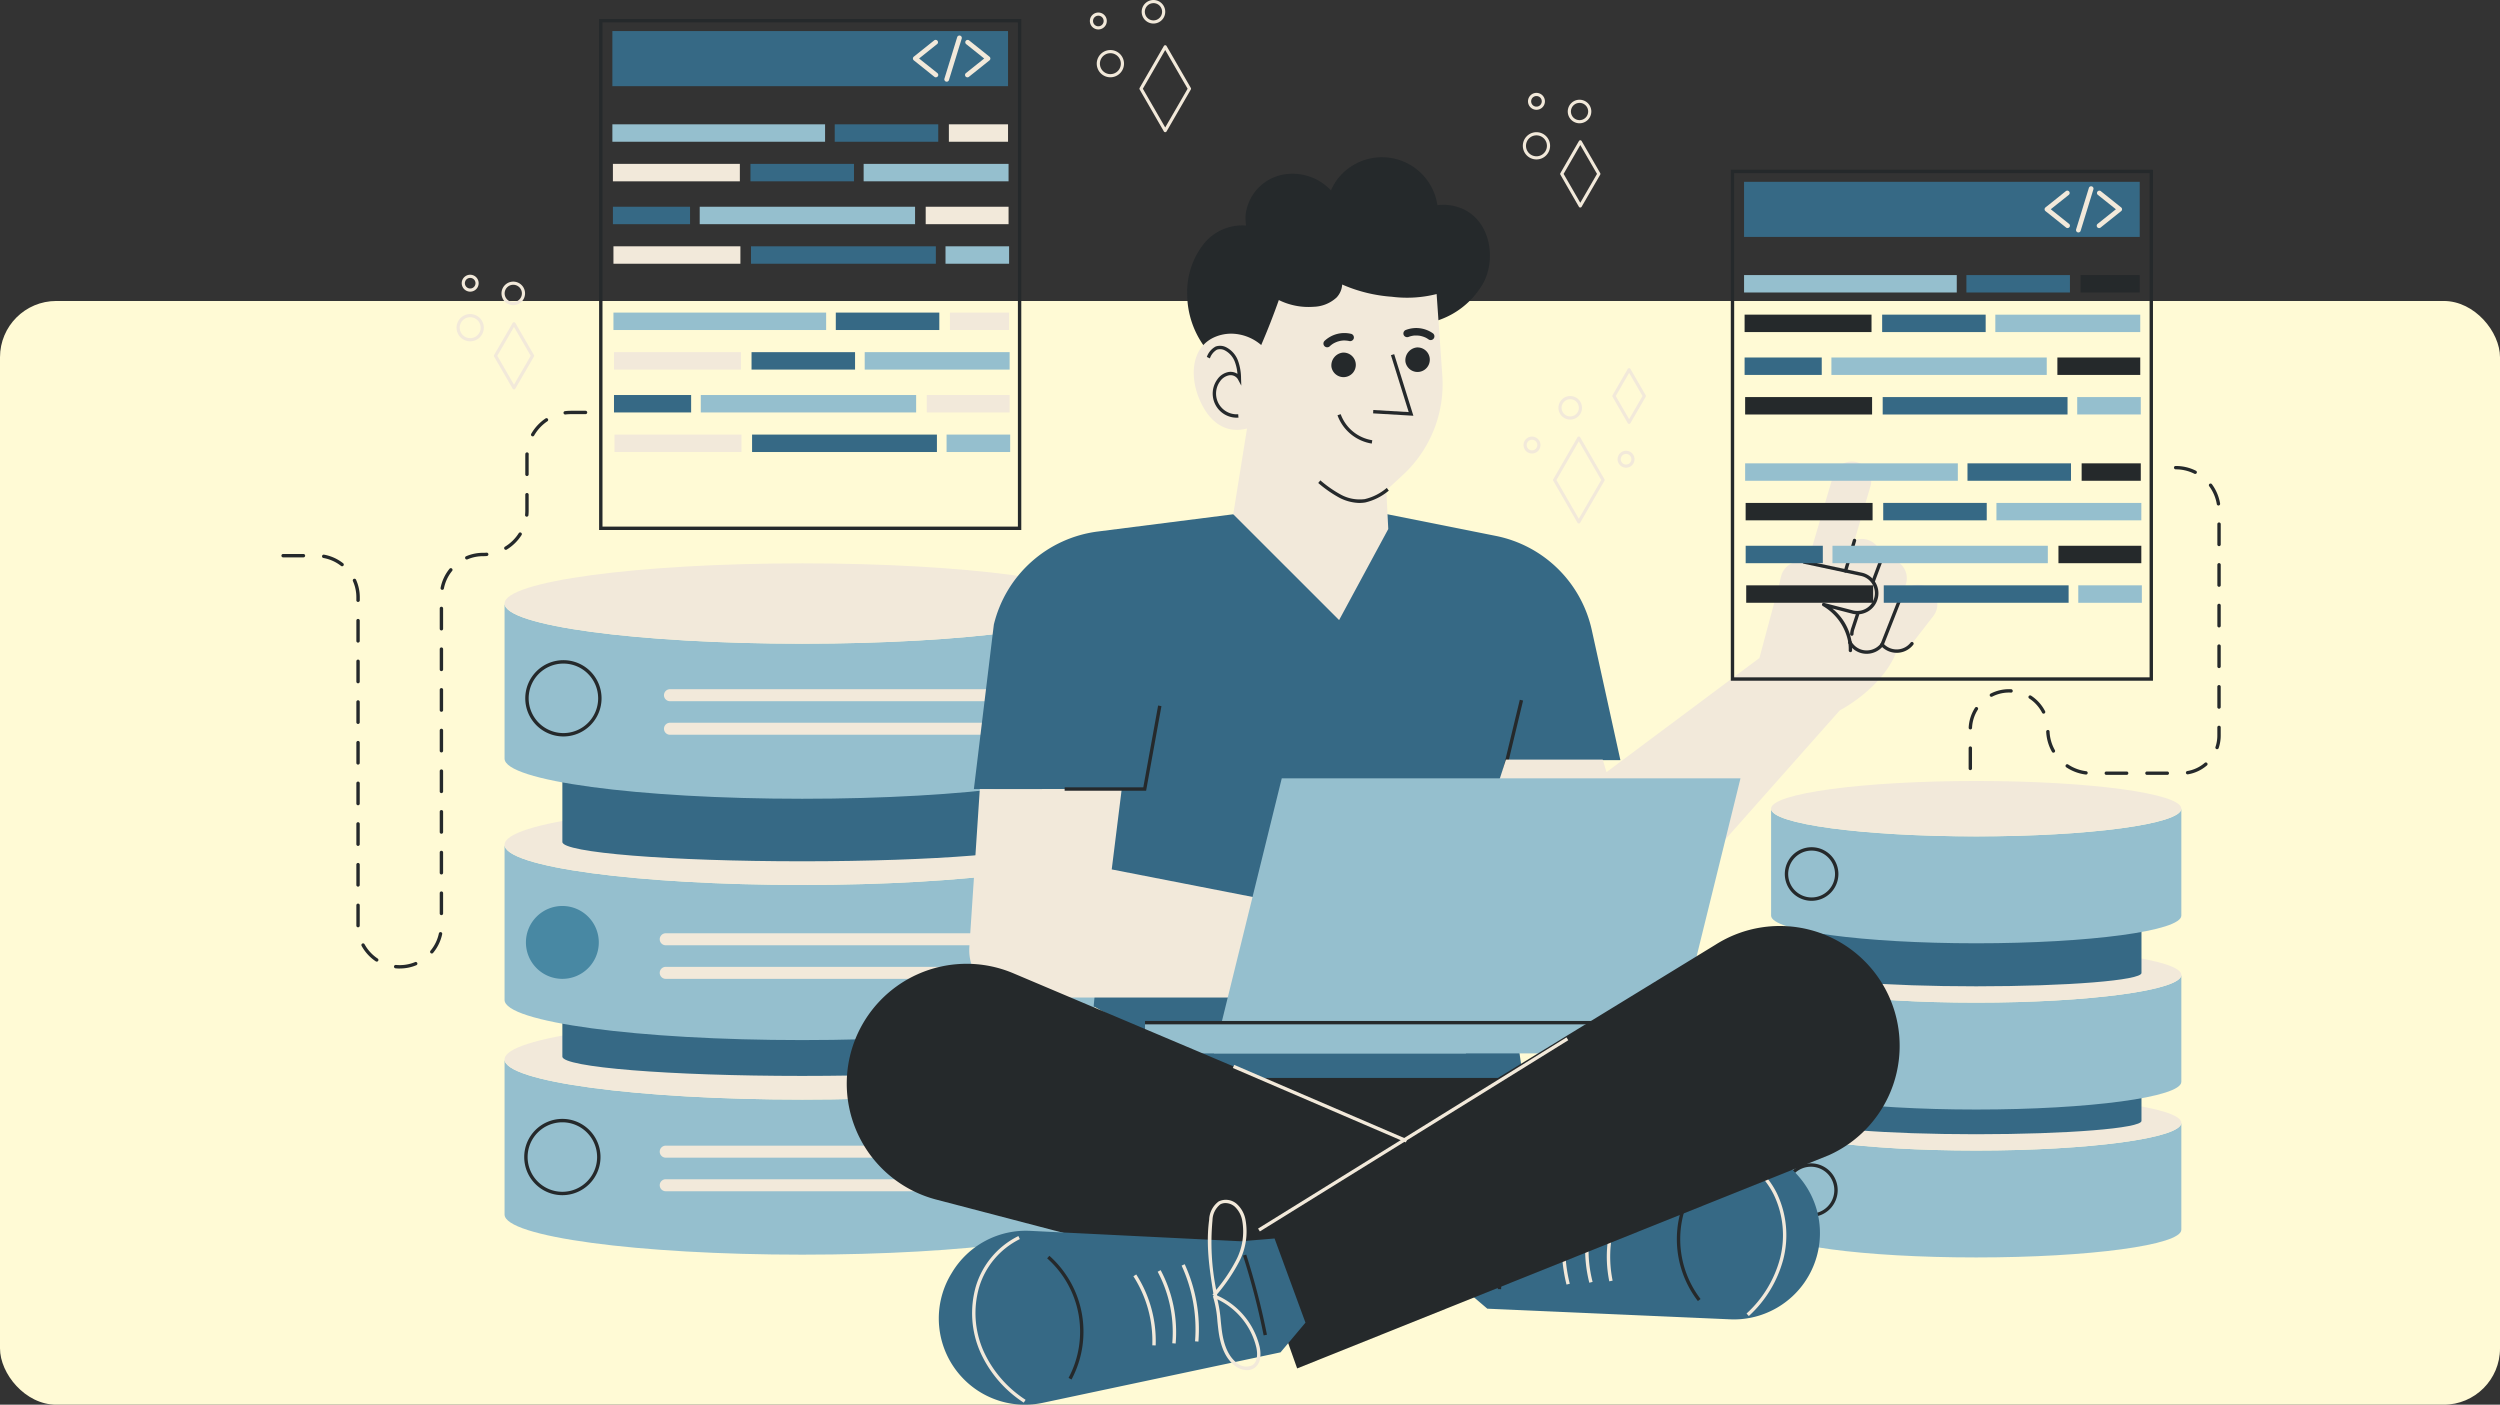 <svg xmlns="http://www.w3.org/2000/svg" xmlns:xlink="http://www.w3.org/1999/xlink" width="399.764" height="224.619" viewBox="0 0 399.764 224.619">
  <rect x="0" y="0" width="399.764" height="224.619" fill="#333333" stroke="none"/>
  <defs>
    <clipPath id="clip-path">
      <rect id="Rectángulo_405604" data-name="Rectángulo 405604" width="310.104" height="224.619" fill="none"/>
    </clipPath>
  </defs>
  <g id="Grupo_1102441" data-name="Grupo 1102441" transform="translate(-1020.523 -2570.872)">
    <rect id="Rectángulo_405356" data-name="Rectángulo 405356" width="399.764" height="176.491" rx="9" transform="translate(1020.523 2619)" fill="#fffad5"/>
    <g id="Grupo_1102440" data-name="Grupo 1102440" transform="translate(1065.523 2570.872)">
      <g id="Grupo_1102439" data-name="Grupo 1102439" clip-path="url(#clip-path)">
        <path id="Trazado_880572" data-name="Trazado 880572" d="M161.047,312.631v24.8c0,3.549-21.313,6.424-47.6,6.424s-47.6-2.875-47.6-6.424v-24.8c0,3.549,21.313,6.424,47.6,6.424s47.6-2.875,47.6-6.424" transform="translate(-30.165 -143.227)" fill="#95bfce"/>
        <path id="Trazado_880573" data-name="Trazado 880573" d="M161.047,307.2c0,3.549-21.313,6.424-47.6,6.424s-47.6-2.875-47.6-6.424,21.313-6.424,47.6-6.424,47.6,2.875,47.6,6.424" transform="translate(-30.165 -137.795)" fill="#f2e9da"/>
        <path id="Trazado_880574" data-name="Trazado 880574" d="M159.618,287.139v11.944c0,1.709-17.173,3.094-38.355,3.094s-38.355-1.384-38.355-3.094V287.139c0-1.709,17.173-3.094,38.355-3.094s38.355,1.384,38.355,3.094" transform="translate(-37.983 -130.131)" fill="#366985"/>
        <path id="Trazado_880575" data-name="Trazado 880575" d="M161.047,249.292V274.1c0,3.549-21.313,6.424-47.6,6.424s-47.6-2.875-47.6-6.424V249.292c0,3.549,21.313,6.424,47.6,6.424s47.6-2.875,47.6-6.424" transform="translate(-30.165 -114.209)" fill="#95bfce"/>
        <path id="Trazado_880576" data-name="Trazado 880576" d="M161.047,243.86c0,3.549-21.313,6.424-47.6,6.424s-47.6-2.875-47.6-6.424,21.313-6.424,47.6-6.424,47.6,2.875,47.6,6.424" transform="translate(-30.165 -108.778)" fill="#f2e9da"/>
        <path id="Trazado_880577" data-name="Trazado 880577" d="M159.618,223.8v11.944c0,1.709-17.173,3.094-38.355,3.094s-38.355-1.384-38.355-3.094V223.8c0-1.709,17.173-3.094,38.355-3.094s38.355,1.384,38.355,3.094" transform="translate(-37.983 -101.113)" fill="#366985"/>
        <path id="Trazado_880578" data-name="Trazado 880578" d="M161.047,178.1v24.8c0,3.549-21.313,6.424-47.6,6.424s-47.6-2.875-47.6-6.424V178.1c0,3.549,21.313,6.424,47.6,6.424s47.6-2.875,47.6-6.424" transform="translate(-30.165 -81.595)" fill="#95bfce"/>
        <path id="Trazado_880579" data-name="Trazado 880579" d="M161.047,172.672c0,3.549-21.313,6.424-47.6,6.424s-47.6-2.875-47.6-6.424,21.313-6.424,47.6-6.424,47.6,2.875,47.6,6.424" transform="translate(-30.165 -76.164)" fill="#f2e9da"/>
        <path id="Trazado_880580" data-name="Trazado 880580" d="M78.062,207.02a6.1,6.1,0,1,1,6.1-6.1,6.1,6.1,0,0,1-6.1,6.1m0-11.652a5.555,5.555,0,1,0,5.555,5.555,5.561,5.561,0,0,0-5.555-5.555" transform="translate(-32.97 -89.256)" fill="#25292b"/>
        <path id="Trazado_880581" data-name="Trazado 880581" d="M83.808,273.183a5.826,5.826,0,1,1-5.826-5.826,5.826,5.826,0,0,1,5.826,5.826" transform="translate(-33.057 -122.485)" fill="#4888a3"/>
        <path id="Trazado_880582" data-name="Trazado 880582" d="M77.753,342.39a6.1,6.1,0,1,1,6.1-6.1,6.1,6.1,0,0,1-6.1,6.1m0-11.653a5.555,5.555,0,1,0,5.555,5.556,5.562,5.562,0,0,0-5.555-5.556" transform="translate(-32.828 -151.274)" fill="#25292b"/>
        <path id="Trazado_880583" data-name="Trazado 880583" d="M165.152,205.3h-51.3a.96.96,0,1,1,0-1.92h51.3a.96.96,0,1,1,0,1.92" transform="translate(-51.718 -93.173)" fill="#f2e9da"/>
        <path id="Trazado_880584" data-name="Trazado 880584" d="M165.152,215.206h-51.3a.96.96,0,1,1,0-1.92h51.3a.96.96,0,1,1,0,1.92" transform="translate(-51.718 -97.714)" fill="#f2e9da"/>
        <path id="Trazado_880585" data-name="Trazado 880585" d="M163.9,277.327H112.6a.96.96,0,1,1,0-1.92h51.3a.96.96,0,1,1,0,1.92" transform="translate(-51.145 -126.173)" fill="#f2e9da"/>
        <path id="Trazado_880586" data-name="Trazado 880586" d="M163.9,287.237H112.6a.96.96,0,0,1,0-1.92h51.3a.96.96,0,0,1,0,1.92" transform="translate(-51.145 -130.713)" fill="#f2e9da"/>
        <path id="Trazado_880587" data-name="Trazado 880587" d="M163.9,340.005H112.6a.96.96,0,0,1,0-1.92h51.3a.96.96,0,0,1,0,1.92" transform="translate(-51.145 -154.888)" fill="#f2e9da"/>
        <path id="Trazado_880588" data-name="Trazado 880588" d="M163.9,349.914H112.6a.96.96,0,0,1,0-1.92h51.3a.96.96,0,0,1,0,1.92" transform="translate(-51.145 -159.428)" fill="#f2e9da"/>
        <path id="Trazado_880589" data-name="Trazado 880589" d="M505.2,331.355v17.094c0,2.446-14.687,4.428-32.8,4.428s-32.8-1.982-32.8-4.428V331.355c0,2.446,14.687,4.428,32.8,4.428s32.8-1.982,32.8-4.428" transform="translate(-201.392 -151.805)" fill="#95bfce"/>
        <path id="Trazado_880590" data-name="Trazado 880590" d="M505.2,327.612c0,2.446-14.687,4.428-32.8,4.428s-32.8-1.982-32.8-4.428,14.687-4.428,32.8-4.428,32.8,1.982,32.8,4.428" transform="translate(-201.392 -148.062)" fill="#f2e9da"/>
        <path id="Trazado_880591" data-name="Trazado 880591" d="M504.214,313.788v8.231c0,1.178-11.834,2.132-26.432,2.132s-26.432-.954-26.432-2.132v-8.231c0-1.177,11.834-2.132,26.432-2.132s26.432.954,26.432,2.132" transform="translate(-206.779 -142.78)" fill="#366985"/>
        <path id="Trazado_880592" data-name="Trazado 880592" d="M505.2,287.706V304.8c0,2.446-14.687,4.428-32.8,4.428s-32.8-1.982-32.8-4.428V287.706c0,2.446,14.687,4.428,32.8,4.428s32.8-1.982,32.8-4.428" transform="translate(-201.392 -131.808)" fill="#95bfce"/>
        <path id="Trazado_880593" data-name="Trazado 880593" d="M505.2,283.963c0,2.446-14.687,4.428-32.8,4.428s-32.8-1.982-32.8-4.428,14.687-4.428,32.8-4.428,32.8,1.982,32.8,4.428" transform="translate(-201.392 -128.065)" fill="#f2e9da"/>
        <path id="Trazado_880594" data-name="Trazado 880594" d="M504.214,270.138v8.231c0,1.178-11.834,2.132-26.432,2.132s-26.432-.954-26.432-2.132v-8.231c0-1.177,11.834-2.132,26.432-2.132s26.432.954,26.432,2.132" transform="translate(-206.779 -122.783)" fill="#366985"/>
        <path id="Trazado_880595" data-name="Trazado 880595" d="M505.2,238.647v17.094c0,2.446-14.687,4.428-32.8,4.428s-32.8-1.982-32.8-4.428V238.647c0,2.446,14.687,4.428,32.8,4.428s32.8-1.982,32.8-4.428" transform="translate(-201.392 -109.332)" fill="#95bfce"/>
        <path id="Trazado_880596" data-name="Trazado 880596" d="M505.2,234.9c0,2.446-14.687,4.428-32.8,4.428s-32.8-1.982-32.8-4.428,14.687-4.428,32.8-4.428,32.8,1.982,32.8,4.428" transform="translate(-201.392 -105.589)" fill="#f2e9da"/>
        <path id="Trazado_880597" data-name="Trazado 880597" d="M447.939,258.587a4.286,4.286,0,1,1,4.286-4.286,4.291,4.291,0,0,1-4.286,4.286m0-8.03a3.744,3.744,0,1,0,3.744,3.744,3.748,3.748,0,0,0-3.744-3.744" transform="translate(-203.253 -114.54)" fill="#25292b"/>
        <path id="Trazado_880598" data-name="Trazado 880598" d="M451.97,304.17a4.015,4.015,0,1,1-4.015-4.015,4.015,4.015,0,0,1,4.015,4.015" transform="translate(-203.384 -137.511)" fill="#4888a3"/>
        <path id="Trazado_880599" data-name="Trazado 880599" d="M447.727,351.876a4.286,4.286,0,1,1,4.286-4.286,4.29,4.29,0,0,1-4.286,4.286m0-8.03a3.744,3.744,0,1,0,3.744,3.744,3.748,3.748,0,0,0-3.744-3.744" transform="translate(-203.155 -157.279)" fill="#25292b"/>
        <path id="Trazado_880600" data-name="Trazado 880600" d="M257.325,27.26h0a.252.252,0,0,1-.218-.127l-3.868-6.7a.253.253,0,0,1,0-.253l3.868-6.7a.252.252,0,0,1,.437,0l3.877,6.7a.253.253,0,0,1,0,.254l-3.877,6.7a.253.253,0,0,1-.219.126m-3.576-6.949,3.577,6.191,3.584-6.191-3.584-6.191Z" transform="translate(-116.002 -6.122)" fill="#f2e9da"/>
        <path id="Trazado_880601" data-name="Trazado 880601" d="M242.787,19.123a2.179,2.179,0,1,1,2.179-2.179,2.181,2.181,0,0,1-2.179,2.179m0-3.852a1.673,1.673,0,1,0,1.673,1.673,1.675,1.675,0,0,0-1.673-1.673" transform="translate(-110.231 -6.764)" fill="#f2e9da"/>
        <path id="Trazado_880602" data-name="Trazado 880602" d="M255.75,3.766a1.883,1.883,0,1,1,1.883-1.883,1.885,1.885,0,0,1-1.883,1.883m0-3.261a1.378,1.378,0,1,0,1.378,1.378A1.38,1.38,0,0,0,255.75.5" transform="translate(-116.305 0)" fill="#f2e9da"/>
        <path id="Trazado_880603" data-name="Trazado 880603" d="M239.931,6.4a1.353,1.353,0,1,1,1.353-1.353A1.354,1.354,0,0,1,239.931,6.4m0-2.2a.848.848,0,1,0,.848.848.849.849,0,0,0-.848-.848" transform="translate(-109.301 -1.69)" fill="#f2e9da"/>
        <path id="Trazado_880604" data-name="Trazado 880604" d="M380.575,52.154h0a.254.254,0,0,1-.219-.126L377.4,46.9a.253.253,0,0,1,0-.253l2.96-5.124a.252.252,0,0,1,.437,0l2.966,5.123a.253.253,0,0,1,0,.254l-2.966,5.123a.252.252,0,0,1-.218.126m-2.668-5.376,2.668,4.619,2.674-4.619-2.674-4.619Z" transform="translate(-172.882 -18.967)" fill="#f2e9da"/>
        <path id="Trazado_880605" data-name="Trazado 880605" d="M368.525,43.367a2.179,2.179,0,1,1,2.179-2.179,2.181,2.181,0,0,1-2.179,2.179m0-3.852a1.673,1.673,0,1,0,1.673,1.673,1.675,1.675,0,0,0-1.673-1.673" transform="translate(-167.836 -17.871)" fill="#f2e9da"/>
        <path id="Trazado_880606" data-name="Trazado 880606" d="M381.488,33.2a1.883,1.883,0,1,1,1.882-1.883,1.886,1.886,0,0,1-1.882,1.883m0-3.261a1.378,1.378,0,1,0,1.378,1.378,1.379,1.379,0,0,0-1.378-1.378" transform="translate(-173.91 -13.486)" fill="#f2e9da"/>
        <path id="Trazado_880607" data-name="Trazado 880607" d="M369.223,30.112a1.353,1.353,0,1,1,1.353-1.353,1.354,1.354,0,0,1-1.353,1.353m0-2.2a.848.848,0,1,0,.848.848.849.849,0,0,0-.848-.848" transform="translate(-168.534 -12.555)" fill="#f2e9da"/>
        <path id="Trazado_880608" data-name="Trazado 880608" d="M379.382,142.732h0a.252.252,0,0,1-.219-.127l-3.868-6.7a.253.253,0,0,1,0-.253l3.868-6.7a.252.252,0,0,1,.437,0l3.877,6.7a.253.253,0,0,1,0,.254l-3.877,6.7a.252.252,0,0,1-.218.126m-3.576-6.949,3.576,6.191,3.585-6.191-3.585-6.191Z" transform="translate(-171.92 -59.023)" fill="#f2e9da"/>
        <path id="Trazado_880609" data-name="Trazado 880609" d="M378.739,120.636a1.883,1.883,0,1,1,1.883-1.883,1.885,1.885,0,0,1-1.883,1.883m0-3.261a1.378,1.378,0,1,0,1.378,1.378,1.38,1.38,0,0,0-1.378-1.378" transform="translate(-172.651 -53.542)" fill="#f2e9da"/>
        <path id="Trazado_880610" data-name="Trazado 880610" d="M395.664,135.729a1.353,1.353,0,1,1,1.353-1.353,1.354,1.354,0,0,1-1.353,1.353m0-2.2a.848.848,0,1,0,.848.848.849.849,0,0,0-.848-.848" transform="translate(-180.647 -60.942)" fill="#f2e9da"/>
        <path id="Trazado_880611" data-name="Trazado 880611" d="M395.437,117.558h0a.251.251,0,0,1-.219-.126l-2.43-4.205a.253.253,0,0,1,0-.253l2.43-4.205a.252.252,0,0,1,.437,0l2.435,4.2a.255.255,0,0,1,0,.254l-2.435,4.205a.252.252,0,0,1-.218.126M393.3,113.1l2.138,3.7,2.143-3.7-2.143-3.7Z" transform="translate(-179.934 -49.773)" fill="#f2e9da"/>
        <path id="Trazado_880612" data-name="Trazado 880612" d="M367.907,131.541a1.353,1.353,0,1,1,1.353-1.353,1.355,1.355,0,0,1-1.353,1.353m0-2.2a.848.848,0,1,0,.848.848.849.849,0,0,0-.848-.848" transform="translate(-167.931 -59.023)" fill="#f2e9da"/>
        <path id="Trazado_880613" data-name="Trazado 880613" d="M65.915,105.822h0a.254.254,0,0,1-.219-.126l-2.96-5.124a.253.253,0,0,1,0-.253L65.7,95.2a.252.252,0,0,1,.437,0l2.966,5.123a.253.253,0,0,1,0,.254L66.133,105.7a.252.252,0,0,1-.218.126m-2.668-5.376,2.668,4.619,2.674-4.619-2.674-4.619Z" transform="translate(-28.726 -43.554)" fill="#f2e9da"/>
        <path id="Trazado_880614" data-name="Trazado 880614" d="M53.865,97.035a2.179,2.179,0,1,1,2.179-2.179,2.181,2.181,0,0,1-2.179,2.179m0-3.852a1.673,1.673,0,1,0,1.673,1.673,1.675,1.675,0,0,0-1.673-1.673" transform="translate(-23.679 -42.458)" fill="#f2e9da"/>
        <path id="Trazado_880615" data-name="Trazado 880615" d="M66.829,86.872a1.883,1.883,0,1,1,1.883-1.883,1.886,1.886,0,0,1-1.883,1.883m0-3.261a1.378,1.378,0,1,0,1.378,1.378,1.379,1.379,0,0,0-1.378-1.378" transform="translate(-29.754 -38.073)" fill="#f2e9da"/>
        <path id="Trazado_880616" data-name="Trazado 880616" d="M54.563,83.78a1.353,1.353,0,1,1,1.353-1.353,1.354,1.354,0,0,1-1.353,1.353m0-2.2a.848.848,0,1,0,.848.848.849.849,0,0,0-.848-.848" transform="translate(-24.377 -37.142)" fill="#f2e9da"/>
        <path id="Trazado_880617" data-name="Trazado 880617" d="M529.666,186.912h-3.251a.271.271,0,0,1,0-.542h3.251a.271.271,0,1,1,0,.542m-6.5,0h-3.251a.271.271,0,1,1,0-.542h3.251a.271.271,0,1,1,0,.542m-6.5-.053-.034,0a7.237,7.237,0,0,1-3.134-1.17.271.271,0,0,1,.3-.45,6.7,6.7,0,0,0,2.9,1.082.271.271,0,0,1-.033.54m16.248-.03a.271.271,0,0,1-.044-.538,5.737,5.737,0,0,0,2.778-1.3.271.271,0,1,1,.351.412,6.276,6.276,0,0,1-3.04,1.42.254.254,0,0,1-.045,0m-34.745-.675a.27.27,0,0,1-.271-.271v-3.251a.271.271,0,0,1,.542,0v3.251a.271.271,0,0,1-.271.271m13.291-2.785a.271.271,0,0,1-.236-.138,7.247,7.247,0,0,1-.923-3.217.271.271,0,0,1,.258-.282.257.257,0,0,1,.282.258,6.611,6.611,0,0,0,.855,2.975.271.271,0,0,1-.236.4m26.165-.557a.271.271,0,0,1-.257-.358,5.722,5.722,0,0,0,.3-1.837v-1.292a.271.271,0,1,1,.542,0v1.292a6.3,6.3,0,0,1-.328,2.011.271.271,0,0,1-.257.184m-39.449-3.16h-.013a.27.27,0,0,1-.258-.283,6.457,6.457,0,0,1,1.022-3.194.271.271,0,0,1,.455.293,5.93,5.93,0,0,0-.936,2.927.27.27,0,0,1-.27.258m11.712-2.522a.272.272,0,0,1-.242-.147,5.955,5.955,0,0,0-2.059-2.281.271.271,0,1,1,.295-.455,6.5,6.5,0,0,1,2.247,2.489.27.27,0,0,1-.118.364.262.262,0,0,1-.123.03m28.051-.786a.271.271,0,0,1-.271-.271v-3.251a.271.271,0,1,1,.542,0v3.251a.271.271,0,0,1-.271.271m-36.4-1.911a.271.271,0,0,1-.124-.512,6.422,6.422,0,0,1,3.279-.7.27.27,0,0,1,.256.284.252.252,0,0,1-.284.256,5.9,5.9,0,0,0-3,.645.267.267,0,0,1-.124.03m36.4-4.592a.271.271,0,0,1-.271-.271v-3.251a.271.271,0,1,1,.542,0v3.251a.271.271,0,0,1-.271.271m0-6.5a.271.271,0,0,1-.271-.271v-3.251a.271.271,0,1,1,.542,0v3.251a.271.271,0,0,1-.271.271m0-6.5a.271.271,0,0,1-.271-.271v-3.251a.271.271,0,1,1,.542,0v3.251a.271.271,0,0,1-.271.271m0-6.5a.271.271,0,0,1-.271-.271v-3.251a.271.271,0,1,1,.542,0v3.251a.271.271,0,0,1-.271.271m-.094-6.5a.271.271,0,0,1-.267-.227,6.651,6.651,0,0,0-1.206-2.849.271.271,0,1,1,.436-.321,7.182,7.182,0,0,1,1.3,3.082.271.271,0,0,1-.223.312.25.25,0,0,1-.045,0m-3.717-5.043a.274.274,0,0,1-.122-.029,6.571,6.571,0,0,0-2.983-.706.284.284,0,0,1-.286-.271.259.259,0,0,1,.257-.271,7.15,7.15,0,0,1,3.257.763.271.271,0,0,1-.122.513" transform="translate(-228.103 -63.002)" fill="#25292b"/>
        <path id="Trazado_880618" data-name="Trazado 880618" d="M18.924,210.406h0c-.228,0-.454-.011-.677-.033a.271.271,0,0,1-.244-.3.278.278,0,0,1,.3-.244q.309.03.625.03h0a6.354,6.354,0,0,0,2.426-.477.271.271,0,1,1,.206.5,6.892,6.892,0,0,1-2.632.519M15.236,209.3a.272.272,0,0,1-.15-.045,7,7,0,0,1-2.262-2.469.271.271,0,1,1,.476-.259,6.452,6.452,0,0,0,2.087,2.277.271.271,0,0,1-.151.5m8.81-1.3a.271.271,0,0,1-.208-.444,6.393,6.393,0,0,0,1.343-2.779.271.271,0,0,1,.53.11,6.933,6.933,0,0,1-1.457,3.016.27.27,0,0,1-.208.1m-11.792-4.192a.271.271,0,0,1-.271-.268v-3.254a.271.271,0,1,1,.542,0v3.248a.271.271,0,0,1-.268.274Zm13.331-1.946a.271.271,0,0,1-.271-.271v-3.251a.271.271,0,1,1,.542,0v3.251a.271.271,0,0,1-.271.271m-13.332-4.556a.271.271,0,0,1-.271-.271v-3.251a.271.271,0,0,1,.542,0v3.251a.271.271,0,0,1-.271.271m13.332-1.946a.271.271,0,0,1-.271-.271v-3.251a.271.271,0,1,1,.542,0v3.251a.271.271,0,0,1-.271.271M12.254,190.8a.271.271,0,0,1-.271-.271v-3.251a.271.271,0,1,1,.542,0v3.251a.271.271,0,0,1-.271.271m13.332-1.946a.271.271,0,0,1-.271-.271v-3.251a.271.271,0,1,1,.542,0v3.251a.271.271,0,0,1-.271.271M12.254,184.3a.271.271,0,0,1-.271-.271V180.78a.271.271,0,0,1,.542,0v3.251a.271.271,0,0,1-.271.271m13.332-1.946a.271.271,0,0,1-.271-.271v-3.251a.271.271,0,0,1,.542,0v3.251a.271.271,0,0,1-.271.271M12.254,177.8a.271.271,0,0,1-.271-.271v-3.251a.271.271,0,0,1,.542,0v3.251a.271.271,0,0,1-.271.271m13.332-1.946a.271.271,0,0,1-.271-.271v-3.251a.271.271,0,1,1,.542,0v3.251a.271.271,0,0,1-.271.271M12.254,171.3a.271.271,0,0,1-.271-.271v-3.251a.271.271,0,1,1,.542,0v3.251a.271.271,0,0,1-.271.271m13.332-1.946a.271.271,0,0,1-.271-.271v-3.251a.271.271,0,1,1,.542,0v3.251a.271.271,0,0,1-.271.271m-13.332-4.556a.271.271,0,0,1-.271-.271v-3.251a.271.271,0,1,1,.542,0v3.251a.271.271,0,0,1-.271.271m13.332-1.946a.271.271,0,0,1-.271-.271v-3.251a.271.271,0,0,1,.542,0v3.251a.271.271,0,0,1-.271.271m-13.332-4.556a.271.271,0,0,1-.271-.271V154.77a.271.271,0,1,1,.542,0v3.251a.271.271,0,0,1-.271.271m13.332-1.946a.271.271,0,0,1-.271-.271v-3.251a.271.271,0,1,1,.542,0v3.251a.271.271,0,0,1-.271.271M12.254,151.79a.271.271,0,0,1-.271-.271v-.464a6.341,6.341,0,0,0-.549-2.6.271.271,0,1,1,.5-.22,6.881,6.881,0,0,1,.6,2.816v.464a.271.271,0,0,1-.271.271m13.455-1.938a.282.282,0,0,1-.052,0,.271.271,0,0,1-.214-.318,6.935,6.935,0,0,1,1.419-3.034.271.271,0,1,1,.42.341,6.392,6.392,0,0,0-1.308,2.8.27.27,0,0,1-.266.219M9.7,146.081a.27.27,0,0,1-.167-.058,6.4,6.4,0,0,0-2.817-1.264.271.271,0,0,1,.1-.533A6.936,6.936,0,0,1,9.87,145.6a.271.271,0,0,1-.167.484M29.641,145a.271.271,0,0,1-.106-.52,6.884,6.884,0,0,1,2.716-.552q.276,0,.546-.022a.271.271,0,1,1,.043.54q-.292.024-.59.024a6.343,6.343,0,0,0-2.5.509.272.272,0,0,1-.106.022M3.522,144.66H.271a.271.271,0,0,1,0-.542H3.522a.271.271,0,0,1,0,.542m32.362-1.205a.271.271,0,0,1-.141-.5,6.8,6.8,0,0,0,2.211-2.17.271.271,0,0,1,.458.289,7.366,7.366,0,0,1-2.388,2.344.275.275,0,0,1-.14.039m3.348-5.3h-.027a.271.271,0,0,1-.243-.3q.033-.332.033-.674v-2.549a.271.271,0,1,1,.542,0v2.549q0,.368-.035.727a.272.272,0,0,1-.27.244m.034-6.5a.271.271,0,0,1-.271-.271V128.5q0-.193.01-.384a.271.271,0,0,1,.541.028q-.009.177-.01.357v2.881a.271.271,0,0,1-.271.271m.913-6.343a.271.271,0,0,1-.236-.4,7.358,7.358,0,0,1,2.275-2.453.271.271,0,1,1,.3.449,6.816,6.816,0,0,0-2.106,2.272.271.271,0,0,1-.236.137m5.205-3.5a.271.271,0,0,1-.034-.54,7.422,7.422,0,0,1,.932-.059h2.351a.271.271,0,1,1,0,.542H46.281a6.835,6.835,0,0,0-.863.055l-.035,0" transform="translate(0 -55.532)" fill="#25292b"/>
        <rect id="Rectángulo_405564" data-name="Rectángulo 405564" width="48.128" height="21.014" transform="translate(154.613 170.933)" fill="#25292b"/>
        <path id="Trazado_880619" data-name="Trazado 880619" d="M245.822,151.762l-21.655,2.757A19.661,19.661,0,0,0,207.54,169.4L204.347,195.7h22.445L223.5,230.444l20.361,11.448h48.3l-5.523-38.562,3.113-12.252h17.976l-4.573-20.8a19.66,19.66,0,0,0-15.351-15.058l-17.32-3.46Z" transform="translate(-93.618 -69.527)" fill="#366985"/>
        <path id="Trazado_880620" data-name="Trazado 880620" d="M252.483,250.918v15.264H210.569A7.583,7.583,0,0,1,203,258.1l1.674-25.256h22.693l-1.6,12.853Z" transform="translate(-92.996 -106.672)" fill="#f2e9da"/>
        <path id="Trazado_880621" data-name="Trazado 880621" d="M244.158,221.822h-13.03v-.542h12.578l2.37-13.082.533.1Z" transform="translate(-105.887 -95.383)" fill="#25292b"/>
        <rect id="Rectángulo_405565" data-name="Rectángulo 405565" width="22.469" height="0.542" transform="translate(192.771 133.741) rotate(-76.478)" fill="#25292b"/>
        <path id="Trazado_880622" data-name="Trazado 880622" d="M450.167,160.255h0a3.109,3.109,0,0,1-2.1-3.849l5.292-17.972a3.1,3.1,0,0,1,5.948,1.751l-5.292,17.972a3.109,3.109,0,0,1-3.849,2.1" transform="translate(-205.218 -62.402)" fill="#f2e9da"/>
        <path id="Trazado_880623" data-name="Trazado 880623" d="M456.737,173.534h0a3.109,3.109,0,0,1-1.8-4l3.22-8.484a3.1,3.1,0,1,1,5.8,2.2l-3.219,8.484a3.11,3.11,0,0,1-4,1.8" transform="translate(-208.331 -72.867)" fill="#f2e9da"/>
        <path id="Trazado_880624" data-name="Trazado 880624" d="M464.109,179.636h0a3.109,3.109,0,0,1-1.8-4l3.308-8.717a3.1,3.1,0,1,1,5.8,2.2l-3.308,8.717a3.11,3.11,0,0,1-4,1.8" transform="translate(-211.708 -75.556)" fill="#f2e9da"/>
        <path id="Trazado_880625" data-name="Trazado 880625" d="M472.137,182.539h0a3.109,3.109,0,0,1-.549-4.35l3.41-4.4a3.1,3.1,0,0,1,4.9,3.8l-3.411,4.4a3.109,3.109,0,0,1-4.35.549" transform="translate(-215.754 -79.072)" fill="#f2e9da"/>
        <path id="Trazado_880626" data-name="Trazado 880626" d="M457.705,171.438h0a3.109,3.109,0,0,1-3.679,2.384l-9.119-1.947a3.1,3.1,0,1,1,1.294-6.063l9.119,1.947a3.11,3.11,0,0,1,2.385,3.679" transform="translate(-202.704 -75.933)" fill="#f2e9da"/>
        <path id="Trazado_880627" data-name="Trazado 880627" d="M421.4,180.375c-1.42,7.033-9.607,11.222-9.607,11.222l-24.173,27.261a18.348,18.348,0,0,1-14.587,7.207l-15.855-.249-2.26-15.514,3.49-10.832h15.476l.607,2,24.449-18.239,3.479-12.961Z" transform="translate(-162.602 -78.006)" fill="#f2e9da"/>
        <path id="Trazado_880628" data-name="Trazado 880628" d="M463.2,184.484h-.01a.272.272,0,0,1-.261-.281,3.348,3.348,0,0,1,.216-1.062l.717-2.181a.271.271,0,1,1,.514.17l-.72,2.192a2.829,2.829,0,0,0-.185.9.271.271,0,0,1-.271.261" transform="translate(-212.083 -82.818)" fill="#25292b"/>
        <path id="Trazado_880629" data-name="Trazado 880629" d="M465.321,191.181a3.334,3.334,0,0,1-1.181-.215,3.372,3.372,0,0,1-1.716-1.46.271.271,0,0,1,.469-.272,2.824,2.824,0,0,0,1.439,1.225,2.854,2.854,0,0,0,3.248-.923.271.271,0,1,1,.43.33,3.4,3.4,0,0,1-2.69,1.315" transform="translate(-211.836 -86.633)" fill="#25292b"/>
        <path id="Trazado_880630" data-name="Trazado 880630" d="M474.451,191.17a3.339,3.339,0,0,1-2.056-.7,3.385,3.385,0,0,1-.461-.433.271.271,0,1,1,.406-.359,2.864,2.864,0,0,0,.387.364,2.839,2.839,0,0,0,3.97-.5.271.271,0,0,1,.429.333,3.349,3.349,0,0,1-2.242,1.274,3.419,3.419,0,0,1-.432.028" transform="translate(-216.178 -86.785)" fill="#25292b"/>
        <path id="Trazado_880631" data-name="Trazado 880631" d="M462.729,190.913h-.007a.271.271,0,0,1-.264-.278,7.8,7.8,0,0,0-.065-1.231.27.27,0,0,1,.232-.3.267.267,0,0,1,.3.232,8.3,8.3,0,0,1,.07,1.317.271.271,0,0,1-.271.264" transform="translate(-211.837 -86.631)" fill="#25292b"/>
        <path id="Trazado_880632" data-name="Trazado 880632" d="M456.467,178.769a.271.271,0,0,1-.268-.235,8.423,8.423,0,0,0-4.075-5.864.271.271,0,0,1,.194-.5l4.715,1.22a2.829,2.829,0,0,0,1.17-5.536l-9.118-1.947a.271.271,0,1,1,.113-.53l9.118,1.947a3.371,3.371,0,1,1-1.408,6.593l-3.259-.844a8.5,8.5,0,0,1,3.086,5.39.27.27,0,0,1-.232.3.206.206,0,0,1-.036,0" transform="translate(-205.643 -75.762)" fill="#25292b"/>
        <path id="Trazado_880633" data-name="Trazado 880633" d="M461.346,164.4a.255.255,0,0,1-.077-.011.27.27,0,0,1-.183-.336l1.433-4.868a.271.271,0,0,1,.52.153l-1.434,4.868a.271.271,0,0,1-.26.195" transform="translate(-211.234 -72.84)" fill="#25292b"/>
        <path id="Trazado_880634" data-name="Trazado 880634" d="M469.543,168.631a.271.271,0,0,1-.254-.366l1.26-3.359a.273.273,0,0,1,.349-.158.269.269,0,0,1,.158.349l-1.26,3.359a.272.272,0,0,1-.254.176" transform="translate(-214.989 -75.469)" fill="#25292b"/>
        <path id="Trazado_880635" data-name="Trazado 880635" d="M472.138,183.194a.264.264,0,0,1-.1-.018.271.271,0,0,1-.153-.352l3.285-8.347a.271.271,0,1,1,.5.2l-3.285,8.348a.271.271,0,0,1-.252.171" transform="translate(-216.178 -79.855)" fill="#25292b"/>
        <path id="Trazado_880636" data-name="Trazado 880636" d="M314.723,66.4a13.089,13.089,0,0,1-12.21,6.757,14.078,14.078,0,0,1-1.183,3.291,14.31,14.31,0,0,1-7.8,6.888c-3.085,1.114-6.807,1.149-9.331-1.013a14.982,14.982,0,0,1-7.445-.607A14.288,14.288,0,0,1,267.3,68.389a12.461,12.461,0,0,1,2.779-8.282,7.907,7.907,0,0,1,6.637-2.764,7.568,7.568,0,0,1-.07-1.751,7.4,7.4,0,0,1,6.115-6.421,8.422,8.422,0,0,1,7.525,2.543,9.877,9.877,0,0,1,.868-1.555,8.965,8.965,0,0,1,16.158,3.928,7.473,7.473,0,0,1,3.466.361c4.8,1.651,6.055,7.8,3.943,11.949" transform="translate(-122.46 -21.274)" fill="#25292b"/>
        <path id="Trazado_880637" data-name="Trazado 880637" d="M270.071,102.106c1.472,3.722,4.182,5.814,7.688,4.878l-2.2,13.717,16.923,16.921,7.864-14.56-.315-6.2,2.64-2.435a19.772,19.772,0,0,0,6.317-15.9l-.91-13.047a.558.558,0,0,1-.094.03,19.266,19.266,0,0,1-7.067.409,23.925,23.925,0,0,1-7.94-1.956,3.311,3.311,0,0,1-.888,2.067,5.645,5.645,0,0,1-3.7,1.494,10.723,10.723,0,0,1-5.544-1.078q-1.278,3.619-2.8,7.153l0,.06-.019-.017a7.444,7.444,0,0,0-4.653-1.818,6.666,6.666,0,0,0-2.6.469c-3.686,1.464-4.295,5.822-2.714,9.812" transform="translate(-123.354 -38.467)" fill="#f2e9da"/>
        <path id="Trazado_880638" data-name="Trazado 880638" d="M331.7,104.822a1.962,1.962,0,1,0,1.8-2.289,2.063,2.063,0,0,0-1.8,2.289" transform="translate(-151.962 -46.972)" fill="#25292b"/>
        <path id="Trazado_880639" data-name="Trazado 880639" d="M309.861,106.346a1.962,1.962,0,1,0,1.8-2.289,2.063,2.063,0,0,0-1.8,2.289" transform="translate(-141.955 -47.67)" fill="#25292b"/>
        <path id="Trazado_880640" data-name="Trazado 880640" d="M331.416,97.143a4.627,4.627,0,0,1,4.4.5.6.6,0,0,1-.635,1.015,3.864,3.864,0,0,0-.389-.251c-.066-.037-.133-.072-.2-.1l-.023-.01-.107-.044a3.908,3.908,0,0,0-.44-.145c-.075-.02-.15-.037-.225-.053l-.036-.008-.125-.018a4.131,4.131,0,0,0-.463-.031c-.077,0-.154,0-.232,0l-.115.007h0l-.011,0a4.341,4.341,0,0,0-.456.082c-.075.018-.15.038-.223.061l-.11.036-.019.006-.021.009a.615.615,0,0,1-.812-.242.606.606,0,0,1,.242-.812" transform="translate(-151.693 -44.349)" fill="#25292b"/>
        <path id="Trazado_880641" data-name="Trazado 880641" d="M312.318,99.195a.615.615,0,0,1-.771.352l-.022-.005-.02,0-.114-.02c-.076-.012-.153-.022-.229-.03a4.406,4.406,0,0,0-.463-.018h-.013l-.115.009c-.077.008-.154.017-.23.028a4.063,4.063,0,0,0-.454.1l-.121.035-.035.012c-.073.027-.145.054-.216.084a4,4,0,0,0-.416.2L309,100l-.022.013c-.062.043-.124.086-.184.132a3.969,3.969,0,0,0-.351.3.6.6,0,0,1-.77-.918,4.627,4.627,0,0,1,4.293-1.1.606.606,0,0,1,.352.771" transform="translate(-140.858 -45.029)" fill="#25292b"/>
        <path id="Trazado_880642" data-name="Trazado 880642" d="M328.6,114.365l-6.442-.381.032-.541,5.66.334-2.839-9.1.518-.161Z" transform="translate(-147.592 -47.883)" fill="#25292b"/>
        <path id="Trazado_880643" data-name="Trazado 880643" d="M277.9,113.543a3.854,3.854,0,0,1-3.12-6.137,2.806,2.806,0,0,1,1.785-1.173,2.014,2.014,0,0,1,1.422.3,6.774,6.774,0,0,0-.391-1.858,3.4,3.4,0,0,0-1.6-1.885,1.609,1.609,0,0,0-1.292-.123,2.551,2.551,0,0,0-1.122,1.392l-.489-.235a3.007,3.007,0,0,1,1.407-1.66,2.145,2.145,0,0,1,1.735.139,3.943,3.943,0,0,1,1.863,2.178,8.489,8.489,0,0,1,.467,2.769l.04,1.165-.549-1.028a1.369,1.369,0,0,0-1.411-.622,2.3,2.3,0,0,0-1.433.958,3.313,3.313,0,0,0,2.9,5.267l.038.541c-.085.006-.17.009-.255.009" transform="translate(-125.114 -46.749)" fill="#25292b"/>
        <path id="Trazado_880644" data-name="Trazado 880644" d="M312.592,145.372a7.351,7.351,0,0,1-3.222-.83,19.058,19.058,0,0,1-3.405-2.369l.341-.42a18.674,18.674,0,0,0,3.306,2.3,6.308,6.308,0,0,0,3.795.7,8.352,8.352,0,0,0,3.518-1.79l.325.434a9.045,9.045,0,0,1-3.751,1.89,5.3,5.3,0,0,1-.907.076" transform="translate(-140.173 -64.942)" fill="#25292b"/>
        <path id="Trazado_880645" data-name="Trazado 880645" d="M317.13,126.925a7.008,7.008,0,0,1-5.483-4.526l.512-.178a6.454,6.454,0,0,0,5.05,4.168Z" transform="translate(-142.776 -55.994)" fill="#25292b"/>
        <rect id="Rectángulo_405566" data-name="Rectángulo 405566" width="51.316" height="4.921" transform="translate(138.094 163.527)" fill="#95bfce"/>
        <path id="Trazado_880646" data-name="Trazado 880646" d="M348.55,273.678H275.2l10.837-43.985h73.353Z" transform="translate(-126.077 -105.23)" fill="#95bfce"/>
        <rect id="Rectángulo_405567" data-name="Rectángulo 405567" width="85.44" height="0.542" transform="translate(138.094 163.257)" fill="#25292b"/>
        <path id="Trazado_880647" data-name="Trazado 880647" d="M402.64,359.882a13.789,13.789,0,0,1-10.22,5.942,13.936,13.936,0,0,1-1.749.031l-38.8-1.7-4.717-4.026,2.657-14.088,5.373-.446,32.972-7.2a13.779,13.779,0,0,1,13.408,4.5l.178.206a13.787,13.787,0,0,1,.9,16.773" transform="translate(-159.041 -154.888)" fill="#366985"/>
        <path id="Trazado_880648" data-name="Trazado 880648" d="M429.92,366.024l-.368-.4a18.289,18.289,0,0,0,5.355-8.813,14.976,14.976,0,0,0-.986-10.161,12.654,12.654,0,0,0-7.692-6.53l.147-.522a13.209,13.209,0,0,1,8.031,6.811,15.53,15.53,0,0,1,1.026,10.533,18.838,18.838,0,0,1-5.513,9.08" transform="translate(-195.27 -155.582)" fill="#f2e9da"/>
        <path id="Trazado_880649" data-name="Trazado 880649" d="M359.487,369.283l-.542-.016A115.438,115.438,0,0,1,360.1,356.08l.536.078a114.739,114.739,0,0,0-1.152,13.125" transform="translate(-164.445 -163.132)" fill="#25292b"/>
        <path id="Trazado_880650" data-name="Trazado 880650" d="M378.6,368.455a24.951,24.951,0,0,1,.125-12.569l.523.141a24.4,24.4,0,0,0-.121,12.3Z" transform="translate(-173.11 -163.044)" fill="#f2e9da"/>
        <path id="Trazado_880651" data-name="Trazado 880651" d="M385.4,368.417a21.124,21.124,0,0,1,.429-11.973l.513.174a20.578,20.578,0,0,0-.418,11.663Z" transform="translate(-176.258 -163.299)" fill="#f2e9da"/>
        <path id="Trazado_880652" data-name="Trazado 880652" d="M391.518,368.221a19.683,19.683,0,0,1,1.2-11.71l.5.215a19.133,19.133,0,0,0-1.165,11.386Z" transform="translate(-179.184 -163.33)" fill="#f2e9da"/>
        <path id="Trazado_880653" data-name="Trazado 880653" d="M415.159,366.956a16.241,16.241,0,0,1,.235-20.095l.422.34a15.7,15.7,0,0,0-.227,19.425Z" transform="translate(-188.657 -158.909)" fill="#25292b"/>
        <path id="Trazado_880654" data-name="Trazado 880654" d="M261.387,314.661l-8.151,26.327-72.109-18.877a19.164,19.164,0,1,1,12.322-36.189Z" transform="translate(-76.422 -130.293)" fill="#25292b"/>
        <path id="Trazado_880655" data-name="Trazado 880655" d="M285.336,321.986,293.144,344l85.029-34.1a19.164,19.164,0,1,0-18.115-33.665Z" transform="translate(-130.722 -125.181)" fill="#25292b"/>
        <rect id="Rectángulo_405568" data-name="Rectángulo 405568" width="58.03" height="0.542" transform="translate(156.171 196.455) rotate(-31.799)" fill="#f2e9da"/>
        <rect id="Rectángulo_405569" data-name="Rectángulo 405569" width="0.542" height="30.116" transform="translate(152.141 170.778) rotate(-66.725)" fill="#f2e9da"/>
        <path id="Trazado_880656" data-name="Trazado 880656" d="M197.854,386.788a13.732,13.732,0,0,0,12.79,3.92l37.995-8.065,3.989-4.748-4.942-13.458-5.373.445-33.707-1.668a13.78,13.78,0,0,0-12.485,6.647l-.141.233a13.787,13.787,0,0,0,1.874,16.693" transform="translate(-88.876 -166.394)" fill="#366985"/>
        <path id="Trazado_880657" data-name="Trazado 880657" d="M212.077,391.4a18.833,18.833,0,0,1-6.933-8.047,15.532,15.532,0,0,1-.723-10.559,13.208,13.208,0,0,1,6.8-8.04l.231.49a12.655,12.655,0,0,0-6.512,7.708,14.976,14.976,0,0,0,.7,10.184,18.28,18.28,0,0,0,6.734,7.81Z" transform="translate(-93.374 -167.106)" fill="#f2e9da"/>
        <path id="Trazado_880658" data-name="Trazado 880658" d="M287.067,383.152a114.693,114.693,0,0,0-3.3-12.756l.516-.166a115.331,115.331,0,0,1,3.314,12.817Z" transform="translate(-130.004 -169.615)" fill="#25292b"/>
        <path id="Trazado_880659" data-name="Trazado 880659" d="M279.668,381.3a3.393,3.393,0,0,1-2.038-.781c-1.335-1.071-2.157-2.816-2.513-5.334-.08-.569-.138-1.143-.2-1.717a17.248,17.248,0,0,0-.717-3.983l.138-.048c0-.018-.006-.036-.009-.055l-.2-.161.145-.18c-.623-3.855-1.214-7.828-.674-11.787a3.778,3.778,0,0,1,1.518-2.934,2.628,2.628,0,0,1,2.9.4,4.511,4.511,0,0,1,1.4,2.55,10.413,10.413,0,0,1-1.03,6.7,28.314,28.314,0,0,1-3.538,5.217c.009.055.018.111.027.166a12.041,12.041,0,0,1,6.8,8.217c.157.732.391,2.526-.836,3.371a2.042,2.042,0,0,1-1.176.353m-4.746-11.322a21.188,21.188,0,0,1,.538,3.437c.057.567.114,1.134.193,1.695.336,2.375,1.094,4.007,2.316,4.987a2.274,2.274,0,0,0,2.567.4c.957-.658.748-2.185.613-2.81a11.475,11.475,0,0,0-6.227-7.713m1.294-15.389a1.7,1.7,0,0,0-.831.206,3.317,3.317,0,0,0-1.245,2.534,38.116,38.116,0,0,0,.594,11.142,26.1,26.1,0,0,0,3.168-4.732,9.888,9.888,0,0,0,.988-6.347,3.992,3.992,0,0,0-1.22-2.254,2.3,2.3,0,0,0-1.454-.549" transform="translate(-125.25 -162.2)" fill="#f2e9da"/>
        <path id="Trazado_880660" data-name="Trazado 880660" d="M268.337,385.443l-.54-.043a24.4,24.4,0,0,0-2.146-12.107l.493-.226a24.954,24.954,0,0,1,2.193,12.377" transform="translate(-121.704 -170.914)" fill="#f2e9da"/>
        <path id="Trazado_880661" data-name="Trazado 880661" d="M261.456,386.557l-.54-.049a20.572,20.572,0,0,0-2.334-11.433l.477-.256a21.12,21.12,0,0,1,2.4,11.738" transform="translate(-118.465 -171.717)" fill="#f2e9da"/>
        <path id="Trazado_880662" data-name="Trazado 880662" d="M254.983,387.442l-.541-.021a19.135,19.135,0,0,0-3.025-11.038l.455-.294a19.677,19.677,0,0,1,3.111,11.353" transform="translate(-115.183 -172.299)" fill="#f2e9da"/>
        <path id="Trazado_880663" data-name="Trazado 880663" d="M229.868,390.367l-.478-.255a15.7,15.7,0,0,0-3.424-19.121l.36-.405a16.241,16.241,0,0,1,3.542,19.782" transform="translate(-103.523 -169.778)" fill="#25292b"/>
        <path id="Trazado_880664" data-name="Trazado 880664" d="M495.223,131.8H427.714V50.095h67.509Zm-66.968-.542h66.426V50.637H428.256Z" transform="translate(-195.95 -22.95)" fill="#25292b"/>
        <rect id="Rectángulo_405570" data-name="Rectángulo 405570" width="63.267" height="8.812" transform="translate(233.885 29.073)" fill="#366985"/>
        <path id="Trazado_880665" data-name="Trazado 880665" d="M523.989,62.247a.377.377,0,0,1-.236-.083l-3.293-2.631a.379.379,0,0,1,0-.592l3.251-2.6a.379.379,0,1,1,.473.593l-2.88,2.3,2.922,2.334a.379.379,0,0,1-.237.675" transform="translate(-238.375 -25.775)" fill="#f2e9da"/>
        <path id="Trazado_880666" data-name="Trazado 880666" d="M536.08,62.247a.379.379,0,0,1-.237-.675l2.922-2.334-2.88-2.3a.379.379,0,0,1,.473-.593l3.251,2.6a.379.379,0,0,1,0,.592l-3.294,2.631a.377.377,0,0,1-.236.083" transform="translate(-245.423 -25.775)" fill="#f2e9da"/>
        <path id="Trazado_880667" data-name="Trazado 880667" d="M530.019,62.351a.38.38,0,0,1-.413-.487l2.038-6.625a.379.379,0,0,1,.725.223l-2.038,6.625a.38.38,0,0,1-.312.264" transform="translate(-242.623 -25.184)" fill="#f2e9da"/>
        <rect id="Rectángulo_405571" data-name="Rectángulo 405571" width="34.011" height="2.787" transform="translate(233.886 43.985)" fill="#95bfce"/>
        <rect id="Rectángulo_405572" data-name="Rectángulo 405572" width="16.553" height="2.787" transform="translate(269.44 43.985)" fill="#366985"/>
        <rect id="Rectángulo_405573" data-name="Rectángulo 405573" width="9.458" height="2.787" transform="translate(287.694 43.985)" fill="#25292b"/>
        <path id="Trazado_880668" data-name="Trazado 880668" d="M528.952,95.637H505.778V92.85h23.173" transform="translate(-231.714 -42.538)" fill="#95bfce"/>
        <rect id="Rectángulo_405574" data-name="Rectángulo 405574" width="16.553" height="2.787" transform="translate(255.967 50.313)" fill="#366985"/>
        <path id="Trazado_880669" data-name="Trazado 880669" d="M431.788,92.85h20.295v2.787H431.788" transform="translate(-197.817 -42.538)" fill="#25292b"/>
        <rect id="Rectángulo_405575" data-name="Rectángulo 405575" width="12.336" height="2.787" transform="translate(233.971 57.166)" fill="#366985"/>
        <rect id="Rectángulo_405576" data-name="Rectángulo 405576" width="34.435" height="2.787" transform="translate(247.852 57.166)" fill="#95bfce"/>
        <rect id="Rectángulo_405577" data-name="Rectángulo 405577" width="13.251" height="2.787" transform="translate(283.987 57.166)" fill="#25292b"/>
        <path id="Trazado_880670" data-name="Trazado 880670" d="M540.105,119.961H529.937v-2.787h10.169" transform="translate(-242.782 -53.682)" fill="#95bfce"/>
        <rect id="Rectángulo_405578" data-name="Rectángulo 405578" width="29.558" height="2.787" transform="translate(256.052 63.493)" fill="#366985"/>
        <path id="Trazado_880671" data-name="Trazado 880671" d="M431.946,117.175h20.3v2.787h-20.3" transform="translate(-197.889 -53.682)" fill="#25292b"/>
        <rect id="Rectángulo_405579" data-name="Rectángulo 405579" width="34.011" height="2.787" transform="translate(234.057 74.091)" fill="#95bfce"/>
        <rect id="Rectángulo_405580" data-name="Rectángulo 405580" width="16.553" height="2.787" transform="translate(269.612 74.091)" fill="#366985"/>
        <rect id="Rectángulo_405581" data-name="Rectángulo 405581" width="9.458" height="2.787" transform="translate(287.866 74.091)" fill="#25292b"/>
        <path id="Trazado_880672" data-name="Trazado 880672" d="M529.269,151.2H506.1V148.41h23.173" transform="translate(-231.859 -67.992)" fill="#95bfce"/>
        <rect id="Rectángulo_405582" data-name="Rectángulo 405582" width="16.553" height="2.787" transform="translate(256.138 80.418)" fill="#366985"/>
        <path id="Trazado_880673" data-name="Trazado 880673" d="M432.1,148.41h20.3V151.2H432.1" transform="translate(-197.962 -67.992)" fill="#25292b"/>
        <rect id="Rectángulo_405583" data-name="Rectángulo 405583" width="12.336" height="2.787" transform="translate(234.143 87.271)" fill="#366985"/>
        <rect id="Rectángulo_405584" data-name="Rectángulo 405584" width="34.435" height="2.787" transform="translate(248.023 87.271)" fill="#95bfce"/>
        <rect id="Rectángulo_405585" data-name="Rectángulo 405585" width="13.251" height="2.787" transform="translate(284.158 87.271)" fill="#25292b"/>
        <path id="Trazado_880674" data-name="Trazado 880674" d="M540.422,175.521H530.254v-2.787h10.169" transform="translate(-242.927 -79.135)" fill="#95bfce"/>
        <rect id="Rectángulo_405586" data-name="Rectángulo 405586" width="29.558" height="2.787" transform="translate(256.224 93.599)" fill="#366985"/>
        <path id="Trazado_880675" data-name="Trazado 880675" d="M432.263,172.734h20.3v2.787h-20.3" transform="translate(-198.034 -79.135)" fill="#25292b"/>
        <path id="Trazado_880676" data-name="Trazado 880676" d="M161.26,87.318H93.751V5.608H161.26Zm-66.968-.542h66.426V6.15H94.293Z" transform="translate(-42.951 -2.569)" fill="#25292b"/>
        <rect id="Rectángulo_405587" data-name="Rectángulo 405587" width="63.267" height="8.812" transform="translate(52.922 4.967)" fill="#366985"/>
        <path id="Trazado_880677" data-name="Trazado 880677" d="M190.026,17.76a.377.377,0,0,1-.236-.082L186.5,15.046a.379.379,0,0,1,0-.592l3.251-2.6a.379.379,0,1,1,.473.593l-2.88,2.3,2.922,2.334a.379.379,0,0,1-.237.675" transform="translate(-85.375 -5.394)" fill="#f2e9da"/>
        <path id="Trazado_880678" data-name="Trazado 880678" d="M202.118,17.76a.379.379,0,0,1-.237-.675l2.922-2.334-2.88-2.3a.379.379,0,1,1,.473-.593l3.251,2.6a.379.379,0,0,1,0,.592l-3.293,2.631a.377.377,0,0,1-.236.082" transform="translate(-92.424 -5.394)" fill="#f2e9da"/>
        <path id="Trazado_880679" data-name="Trazado 880679" d="M196.056,17.864a.38.38,0,0,1-.413-.487l2.038-6.625a.379.379,0,0,1,.725.223L196.368,17.6a.38.38,0,0,1-.312.264" transform="translate(-89.623 -4.803)" fill="#f2e9da"/>
        <rect id="Rectángulo_405588" data-name="Rectángulo 405588" width="34.011" height="2.787" transform="translate(52.922 19.879)" fill="#95bfce"/>
        <rect id="Rectángulo_405589" data-name="Rectángulo 405589" width="16.553" height="2.787" transform="translate(88.477 19.879)" fill="#366985"/>
        <rect id="Rectángulo_405590" data-name="Rectángulo 405590" width="9.458" height="2.787" transform="translate(106.731 19.879)" fill="#f2e9da"/>
        <path id="Trazado_880680" data-name="Trazado 880680" d="M194.989,51.15H171.816V48.363h23.173" transform="translate(-78.715 -22.157)" fill="#95bfce"/>
        <rect id="Rectángulo_405591" data-name="Rectángulo 405591" width="16.553" height="2.787" transform="translate(75.003 26.206)" fill="#366985"/>
        <path id="Trazado_880681" data-name="Trazado 880681" d="M97.825,48.363h20.3V51.15h-20.3" transform="translate(-44.817 -22.157)" fill="#f2e9da"/>
        <rect id="Rectángulo_405592" data-name="Rectángulo 405592" width="12.336" height="2.787" transform="translate(53.008 33.06)" fill="#366985"/>
        <rect id="Rectángulo_405593" data-name="Rectángulo 405593" width="34.435" height="2.787" transform="translate(66.888 33.06)" fill="#95bfce"/>
        <rect id="Rectángulo_405594" data-name="Rectángulo 405594" width="13.251" height="2.787" transform="translate(103.024 33.06)" fill="#f2e9da"/>
        <path id="Trazado_880682" data-name="Trazado 880682" d="M206.143,75.474H195.974V72.687h10.169" transform="translate(-89.782 -33.301)" fill="#95bfce"/>
        <rect id="Rectángulo_405595" data-name="Rectángulo 405595" width="29.558" height="2.787" transform="translate(75.089 39.387)" fill="#366985"/>
        <path id="Trazado_880683" data-name="Trazado 880683" d="M97.983,72.687h20.3v2.787h-20.3" transform="translate(-44.889 -33.301)" fill="#f2e9da"/>
        <rect id="Rectángulo_405596" data-name="Rectángulo 405596" width="34.011" height="2.787" transform="translate(53.094 49.985)" fill="#95bfce"/>
        <rect id="Rectángulo_405597" data-name="Rectángulo 405597" width="16.553" height="2.787" transform="translate(88.649 49.985)" fill="#366985"/>
        <rect id="Rectángulo_405598" data-name="Rectángulo 405598" width="9.458" height="2.787" transform="translate(106.903 49.985)" fill="#f2e9da"/>
        <path id="Trazado_880684" data-name="Trazado 880684" d="M195.306,106.71H172.132v-2.787h23.173" transform="translate(-78.86 -47.611)" fill="#95bfce"/>
        <rect id="Rectángulo_405599" data-name="Rectángulo 405599" width="16.553" height="2.787" transform="translate(75.175 56.312)" fill="#366985"/>
        <path id="Trazado_880685" data-name="Trazado 880685" d="M98.142,103.923h20.3v2.787h-20.3" transform="translate(-44.962 -47.611)" fill="#f2e9da"/>
        <rect id="Rectángulo_405600" data-name="Rectángulo 405600" width="12.336" height="2.787" transform="translate(53.18 63.165)" fill="#366985"/>
        <rect id="Rectángulo_405601" data-name="Rectángulo 405601" width="34.435" height="2.787" transform="translate(67.06 63.165)" fill="#95bfce"/>
        <rect id="Rectángulo_405602" data-name="Rectángulo 405602" width="13.251" height="2.787" transform="translate(103.195 63.165)" fill="#f2e9da"/>
        <path id="Trazado_880686" data-name="Trazado 880686" d="M206.46,131.033H196.291v-2.787H206.46" transform="translate(-89.928 -58.754)" fill="#95bfce"/>
        <rect id="Rectángulo_405603" data-name="Rectángulo 405603" width="29.558" height="2.787" transform="translate(75.261 69.493)" fill="#366985"/>
        <path id="Trazado_880687" data-name="Trazado 880687" d="M98.3,128.247h20.3v2.787H98.3" transform="translate(-45.035 -58.754)" fill="#f2e9da"/>
      </g>
    </g>
  </g>
</svg>
